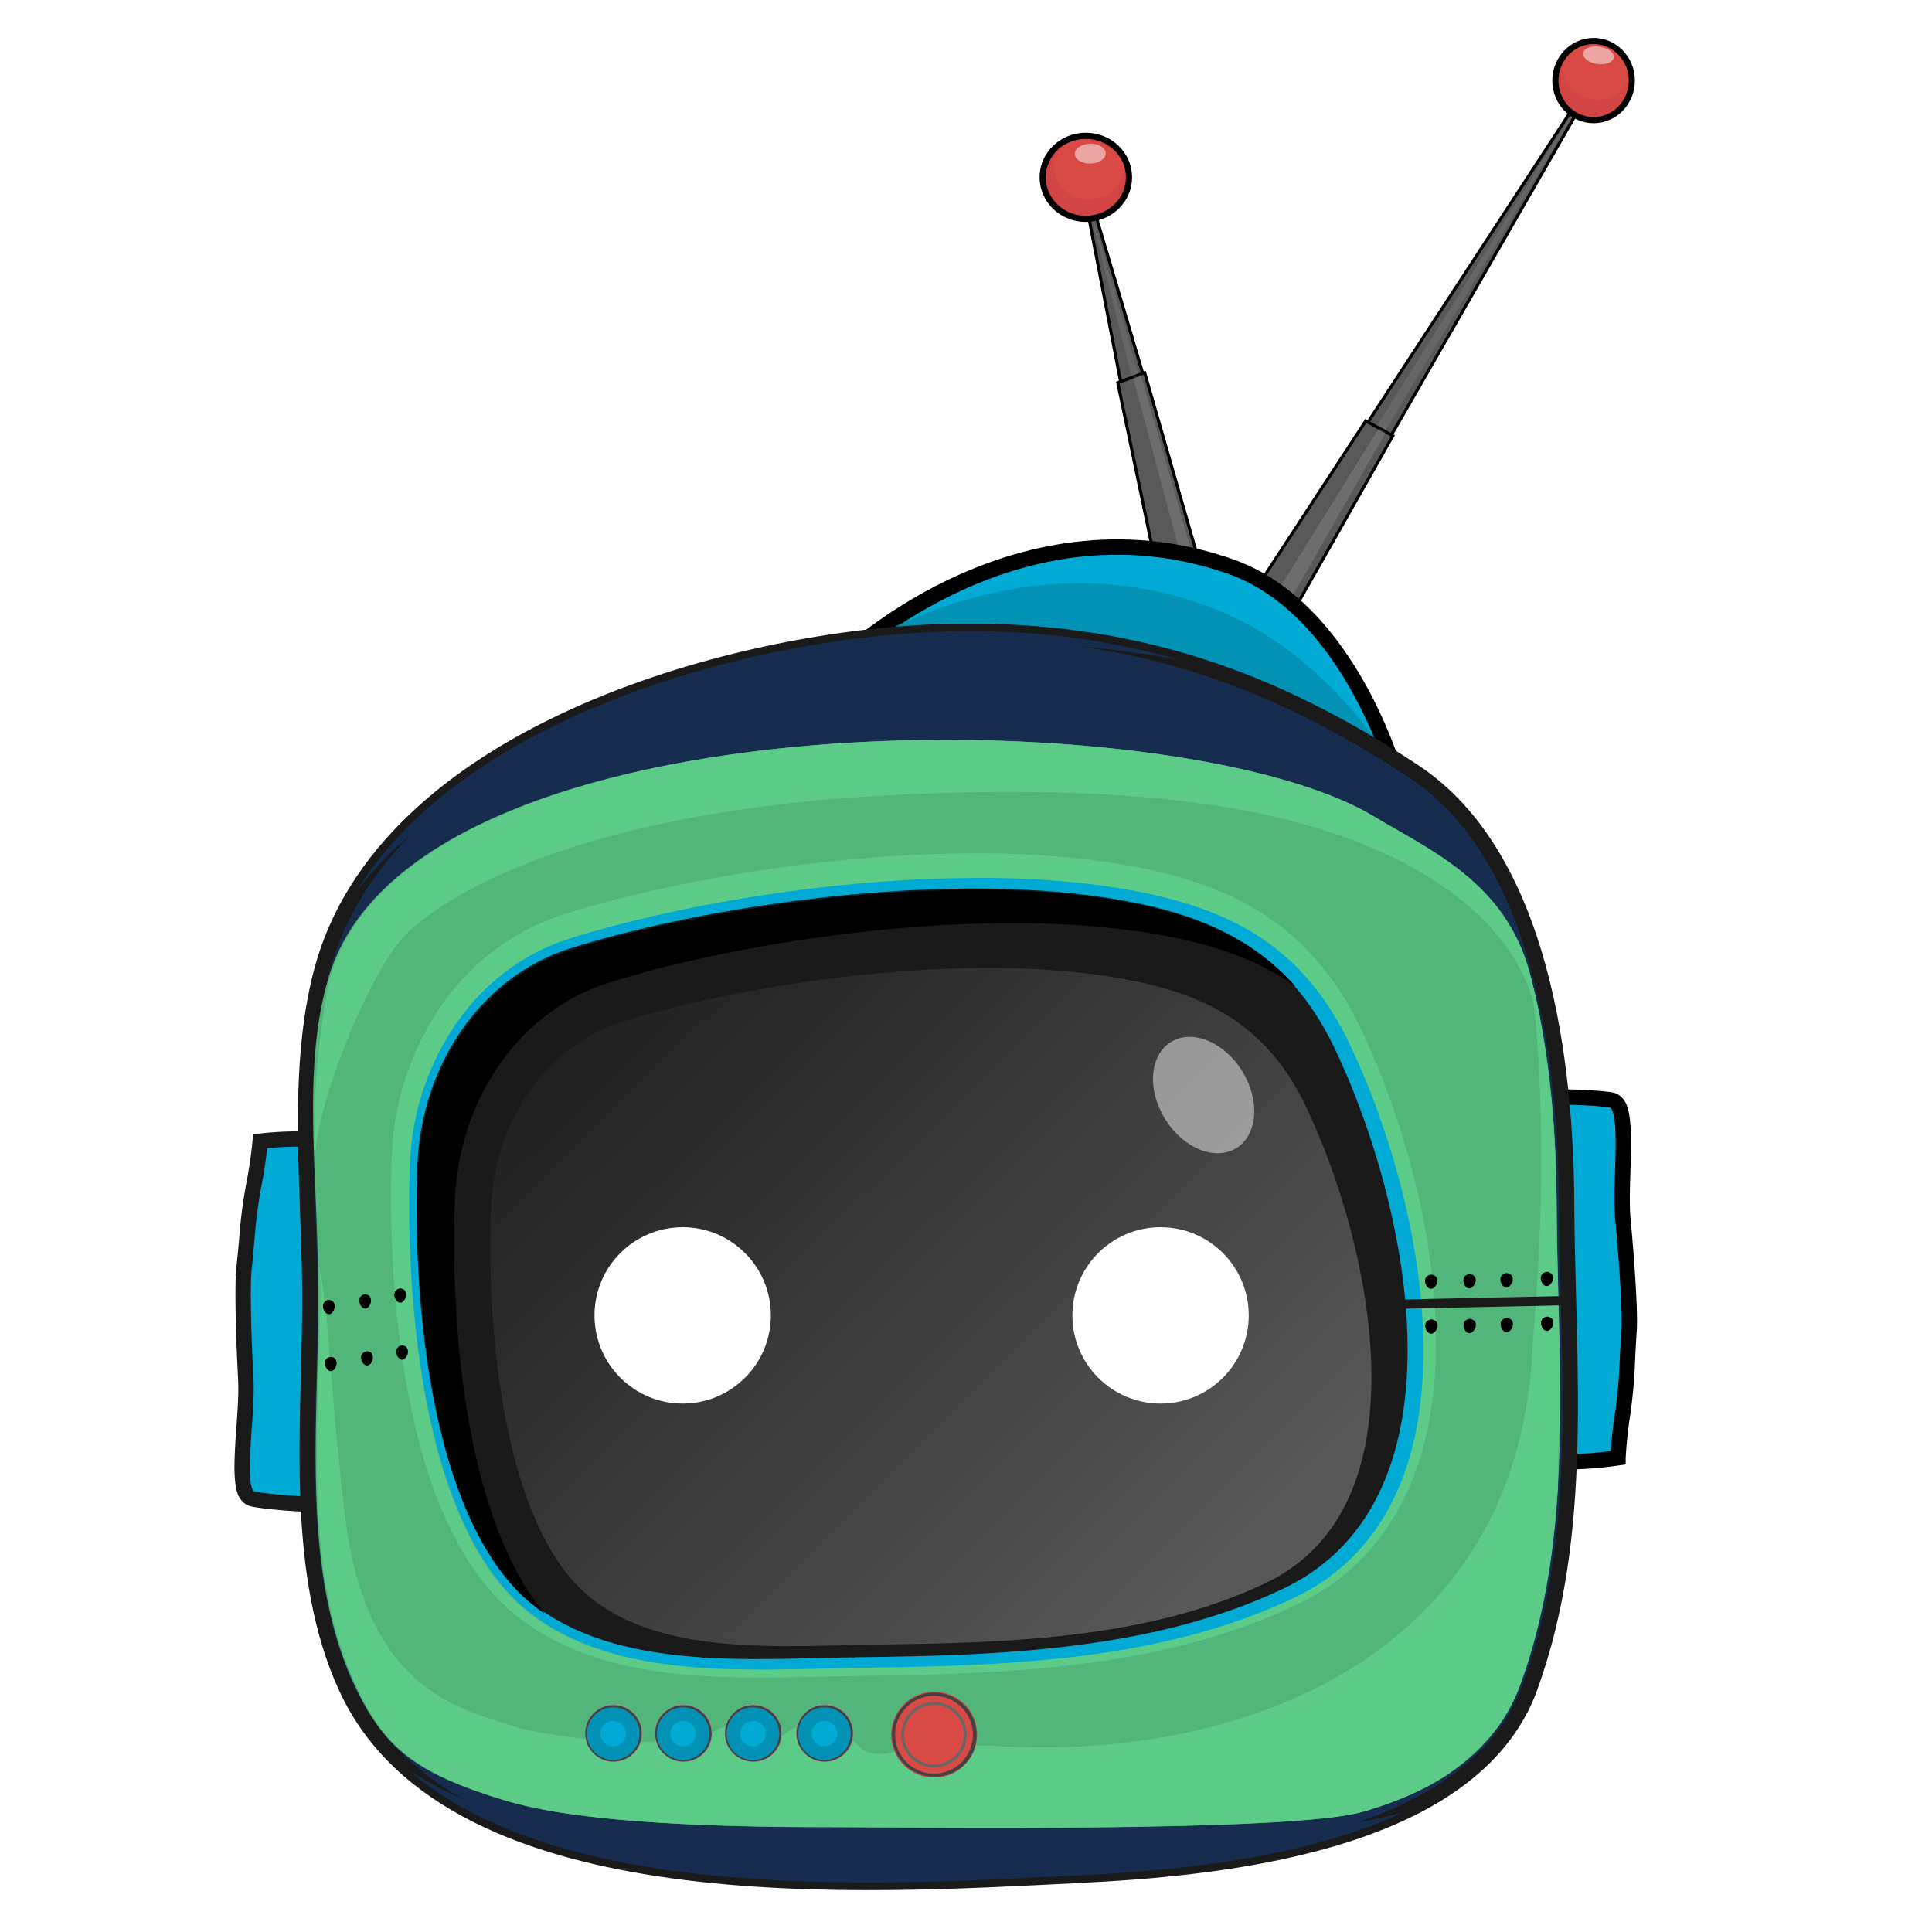 <svg xmlns="http://www.w3.org/2000/svg" xmlns:svg="http://www.w3.org/2000/svg" id="svg971" width="250" height="250" aria-hidden="true" aria-label="ClassBot logo" role="img" version="1.1" viewBox="0 0 250 250"><defs id="defs827"><linearGradient id="c" x1="296.565" x2="575.921" y1="368.237" y2="652.176" gradientTransform="matrix(0.397,0,0,0.397,-73.358,-52.005)" gradientUnits="userSpaceOnUse"><stop id="stop818" offset=".231" stop-color="#fff" stop-opacity="0"/><stop id="stop820" offset="1" stop-color="#fff"/></linearGradient><linearGradient id="d" x1="124.94" x2="149.521" y1="555.033" y2="555.033" gradientTransform="matrix(0.598,0,0,0.598,-34.199,-159.923)" gradientUnits="userSpaceOnUse"/><clipPath id="b"><path d="m 370.546,440.135 c -28.437,9.049 -48.735,37.394 -49.8,71.862 -1.6,51.49 6.678,116.225 36.806,140.982 28.039,23.041 73.35,18.567 107.133,18.171 45.78,-0.536 96.094,-2.258 138.282,-22.3 61.856,-29.39 40.833,-126.114 16.733,-176.364 -15.951,-33.251 -41.934,-44.675 -79.437,-49.609 -55.507,-7.301 -128.61,4.179 -169.717,17.258 z" style="fill:none" id="path824"/></clipPath></defs><path fill="#00aad4" stroke-width="5.728" d="m 41.187,147.454 0.814,0.102 c -0.478,17.518 0.916,31.514 -1.283,46.997 -0.244,0.285 -7.614,-0.326 -8.265,-0.682 -0.774,-0.417 -1.038,-1.272 -1.12,-3.563 -0.031,-4 0.651,-8.449 0.468,-11.92 -0.346,-6.494 -0.438,-12.388 -0.224,-14.302 a 189.534,189.534 0 0 0 0.448,-4.764 c 0.122,-1.608 0.489,-4.285 0.814,-5.965 a 62.805,62.805 0 0 0 0.835,-5.69 45.806,45.806 0 0 1 7.512,-0.214 z" style="stroke:#1a1a1a;stroke-width:1.987;stroke-dasharray:none;stroke-opacity:1" id="path829"/><path fill="#00aad4" stroke-width="5.728" d="m 201.864,189.148 -0.814,-0.071 c -0.224,-17.528 -2.158,-31.453 -0.58,-47.007 0.224,-0.295 7.614,0.02 8.276,0.346 0.794,0.397 1.089,1.242 1.262,3.522 0.193,3.99 -0.305,8.459 0,11.93 0.611,6.474 0.936,12.357 0.794,14.281 a 189.534,189.534 0 0 0 -0.255,4.784 67.884,67.884 0 0 1 -0.57,5.975 c -0.305,1.903 -0.499,3.807 -0.611,5.731 a 46.518,46.518 0 0 1 -7.512,0.509 z" style="stroke:#000;stroke-width:1.987;stroke-dasharray:none" id="path831"/><path d="M 176.956,54.723 208.104,6.983 a 0.137,0.137 0 0 1 0.234,0.143 L 179.928,56.494 Z M 145.014,49.42 139.833,22.669 a 0.204,0.204 0 0 1 0.387,-0.092 l 7.685,25.855 z" style="fill:#595959;stroke:#000;stroke-width:.397;stroke-opacity:1" id="path833"/><path d="m 177.793,55.699 25.87,-41.382 0.155,0.129 -24.91,41.935 z" style="fill:#666;stroke-width:.397" id="path835"/><path d="m 140.647,25.814 5.904,23.351 0.875,-0.407 -7.512,-25.875 a 0.204,0.204 0 0 0 -0.387,0.102 z" style="fill:#666;stroke-width:.397" id="path837"/><path d="m 148.118,48.229 8.459,29.407 a 0.204,0.204 0 0 1 -0.244,0.244 l -5.985,-1.588 a 0.204,0.204 0 0 1 -0.143,-0.163 l -5.568,-26.608 z" style="fill:#595959;fill-opacity:1;stroke:#000;stroke-width:.397;stroke-opacity:1" id="path839"/><path d="m 147.589,48.432 -0.987,0.366 7.604,28.481 1.486,0.387 a 0.204,0.204 0 0 0 0.244,-0.254 z" style="opacity:.14;fill:#eaeaea;stroke-width:.397" id="path841"/><path d="m 180.233,56.392 -13.732,24.196 a 0.132,0.132 0 0 1 -0.173,0.051 l -4.916,-2.453 a 0.132,0.132 0 0 1 -0.051,-0.204 l 15.37,-23.514 z" style="fill:#595959;fill-opacity:1;stroke:#000;stroke-width:.397;stroke-opacity:1" id="path843"/><path d="m 178.432,55.405 -14.037,22.583 1.7,1.16 13.257,-23.237 z" style="opacity:.14;fill:#eaeaea;stroke-width:.397" id="path845"/><path d="m 108.084,86.146 c 0,0 22.618,-22.76 51.068,-12.866 15.686,5.456 21.61,27.483 21.61,27.483 z" style="fill:#00aad4;fill-opacity:1;stroke:#000;stroke-width:1.987;stroke-dasharray:none;stroke-opacity:1" id="path847"/><path d="m 102.832,89.128 c 0,0 24.837,-21.529 53.847,-10.535 19.167,7.258 27.83,28.237 27.83,28.237 z" style="fill:#0192b5;fill-opacity:1;stroke-width:.397" id="path849"/><path d="m 139.202,242.69 c -26.282,1.252 -80.7,5.252 -94.36,-24.226 -6.82,-14.719 -4.855,-33.438 -4.743,-49.287 0.102,-13.874 -2.066,-29.906 1.507,-43.465 8.011,-30.364 52.402,-42.976 79.723,-43.953 25.346,-0.906 44.004,6.454 61.604,18.058 16.857,11.126 19.697,38.457 19.788,56.117 0.112,20.664 2.514,42.416 -4.743,62.418 -7.451,20.531 -40.726,23.483 -58.774,24.328 z" style="fill:#162d50;fill-opacity:1;stroke:#1a1a1a;stroke-width:1.987;stroke-dasharray:none;stroke-opacity:1" id="path851"/><path d="m 86.688,238.761 c -16.236,-1.059 -26.913,-5.334 -33.693,-9.609 20.49,17.712 63.68,14.607 86.207,13.538 11.451,-0.539 29.031,-1.934 42.264,-8.123 -20.969,5.334 -61.451,6.362 -94.767,4.194 z" style="fill:#162d50;fill-opacity:1;stroke:none;stroke-width:.397;stroke-opacity:1" id="path853"/><path d="m 106.903,236.44 c -14.984,0 -32.135,-0.601 -41.541,-3.441 -11.787,-3.563 -15.737,-6.891 -19.544,-15.075 -5.537,-11.95 -5.161,-26.415 -4.784,-40.411 0.071,-2.891 0.143,-5.619 0.163,-8.326 0.031,-3.899 -0.112,-7.868 -0.265,-12.072 -0.397,-10.566 -1.252,-21.61 1.73,-31.077 11.533,-36.543 109.893,-35.566 135.076,-20.409 7.39,4.438 17.04,8.55 20.195,20.236 2.26,8.377 3.43,18.506 3.502,30.079 0.02,3.939 0.122,7.98 0.224,11.899 0.438,16.765 0.896,34.1 -4.906,50.061 -2.921,8.041 -9.619,13.457 -20.46,16.561 -9.467,2.708 -59.283,1.975 -69.391,1.975 z" style="fill:#52b579;fill-opacity:1;stroke-width:.398" id="path855"/><path d="m 197.487,215.797 0.346,-1.089 0.183,-0.611 0.295,-0.998 0.183,-0.651 a 96.101,96.101 0 0 0 0.672,-2.626 l 0.143,-0.641 a 86.828,86.828 0 0 0 0.59,-2.769 l 0.092,-0.499 a 94.767,94.767 0 0 0 0.254,-1.395 c 0,-0.081 0.031,-0.163 0.041,-0.244 0.193,-1.12 0.356,-2.26 0.509,-3.4 l 0.02,-0.173 0.183,-1.517 0.041,-0.326 0.143,-1.374 0.041,-0.366 0.122,-1.344 0.031,-0.366 0.102,-1.384 0.031,-0.305 0.102,-1.486 c 0,-0.071 -0.041,-0.143 -0.041,-0.214 a 30.944,30.944 0 0 0 0.041,-1.69 c 0,-2.351 0.122,-4.57 0.234,-6.667 0.041,-5.293 -0.071,-10.586 -0.204,-15.818 -0.102,-3.909 -0.204,-7.96 -0.224,-11.899 -0.061,-11.329 -1.191,-21.264 -3.359,-29.54 0.163,2.066 0.539,4.296 0.713,6.515 0.743,9.833 1.181,21.681 -0.448,40.95 -1.496,40.065 -37.052,54.214 -69.93,52.015 0,0 -7.838,-0.305 -8.316,0.886 -0.489,1.181 -2.474,-1.293 -2.474,-1.832 -0.326,2.199 -5.273,2.799 -6.667,0.814 -1.934,-1.995 -3.441,1.16 -4.886,1.262 -1.456,0.102 -1.507,-5.385 -4.275,-2.748 -1.272,1.211 -5.161,-2.443 -9.11,-0.346 -5.375,2.85 -21.763,0.967 -26.364,-0.601 -6.372,-2.158 -18.913,-4.296 -21.641,-27.087 -2.046,-17.172 -1.934,-24.939 -3.329,-32.308 0.051,1.771 0.071,3.522 0.061,5.263 -0.02,2.708 -0.102,5.436 -0.173,8.326 -0.366,13.996 -0.753,28.471 4.784,40.411 3.797,8.194 7.756,11.523 19.513,15.075 2.85,0.814 5.741,1.405 8.673,1.781 0.641,0.071 1.293,0.163 1.954,0.254 l 0.57,0.071 0.499,0.051 0.59,0.071 0.539,0.051 0.977,0.102 0.509,0.051 0.621,0.051 0.519,0.041 1.018,0.091 0.55,0.041 0.651,0.051 0.529,0.031 0.936,0.071 0.682,0.041 a 1464.759,1464.759 0 0 0 2.86,0.153 l 0.611,0.031 0.611,0.031 0.611,0.031 0.875,0.031 0.733,0.031 0.713,0.031 0.58,0.021 0.835,0.021 0.631,0.021 0.916,0.021 0.509,0.011 0.855,0.021 0.407,0.011 1.191,0.031 h 0.438 l 0.906,0.021 h 0.387 l 1.221,0.021 h 0.336 l 0.977,0.021 h 4.479 c 10.098,0 59.853,0.743 69.309,-1.965 l 0.916,-0.265 0.285,-0.102 0.611,-0.183 0.316,-0.102 0.57,-0.204 0.316,-0.102 0.784,-0.285 0.377,-0.143 a 47.638,47.638 0 0 0 0.428,-0.173 l 0.438,-0.173 0.326,-0.143 0.468,-0.194 0.234,-0.102 c 0.59,-0.254 1.16,-0.529 1.72,-0.814 l 0.102,-0.041 0.57,-0.305 0.061,-0.021 a 31.657,31.657 0 0 0 2.321,-1.374 c 2.545,-1.812 4.825,-3.97 6.779,-6.413 0.58,-0.814 1.11,-1.68 1.578,-2.586 l 0.02,-0.041 0.316,-0.631 0.061,-0.143 0.265,-0.56 0.122,-0.295 a 11.411,11.411 0 0 0 0.448,-1.15 70.745,70.745 0 0 0 0.56,-1.598 l 0.173,-0.519 z" style="fill:#5bcb87;fill-opacity:1;stroke-width:.397" id="path857"/><path d="m 98.088,216.031 c -10.281,0 -21.895,-0.906 -30.11,-7.655 -5.639,-4.631 -9.792,-12.877 -12.337,-24.511 -2.036,-9.283 -2.952,-20.725 -2.606,-32.207 a 34.018,34.018 0 0 1 5.975,-18.526 c 3.664,-5.252 8.652,-8.988 14.414,-10.82 11.319,-3.603 31.891,-7.807 52.656,-7.807 a 117.161,117.161 0 0 1 15.167,0.916 c 8.286,1.089 14.424,2.911 19.31,5.741 5.578,3.227 9.802,7.96 12.927,14.454 7.634,15.93 12.815,39.139 7.176,55.089 -2.647,7.482 -7.431,12.917 -14.251,16.144 -16.531,7.858 -35.596,8.713 -55.303,8.947 -1.639,0.021 -3.329,0.061 -5.12,0.102 -2.555,0.071 -5.202,0.143 -7.899,0.143 z" style="fill:#727272;stroke-width:.397" id="path859"/><path d="m 98.302,217.079 c -10.739,0 -22.903,-0.957 -31.749,-8.225 -6.097,-5.008 -10.546,-13.742 -13.212,-25.946 -2.087,-9.487 -3.033,-21.152 -2.667,-32.838 a 36.584,36.584 0 0 1 6.433,-19.931 30.476,30.476 0 0 1 15.757,-11.798 c 11.492,-3.664 32.369,-7.919 53.44,-7.919 a 119.798,119.798 0 0 1 15.503,0.926 c 8.632,1.14 15.075,3.064 20.267,6.077 6.036,3.491 10.607,8.591 13.945,15.564 7.879,16.409 13.182,40.421 7.288,57.074 -2.881,8.143 -8.113,14.078 -15.564,17.61 -16.999,8.082 -36.38,8.958 -56.392,9.192 -1.608,0.021 -3.267,0.071 -5.028,0.102 h -0.041 c -2.575,0.061 -5.242,0.112 -7.97,0.112 z" style="opacity:.71;fill:#5fd38d;fill-opacity:1;stroke-width:.397" id="path861"/><path d="m 98.495,216.031 c -10.383,0 -22.109,-0.916 -30.385,-7.716 -5.69,-4.682 -9.874,-12.999 -12.449,-24.735 -2.046,-9.365 -2.982,-20.908 -2.626,-32.492 a 34.314,34.314 0 0 1 6.026,-18.689 c 3.695,-5.293 8.734,-9.059 14.546,-10.912 11.411,-3.634 32.166,-7.879 53.125,-7.879 a 118.23,118.23 0 0 1 15.289,0.916 c 8.367,1.11 14.556,2.952 19.493,5.802 5.619,3.257 9.874,8.021 13.029,14.576 7.706,16.073 12.927,39.495 7.237,55.578 -2.667,7.553 -7.502,13.029 -14.352,16.287 -16.694,7.93 -35.922,8.795 -55.812,9.029 -1.649,0.021 -3.359,0.061 -5.151,0.102 a 288.475,288.475 0 0 1 -7.98,0.143 z" style="fill:#00aad4;fill-opacity:1;stroke-width:.397" id="path863"/><ellipse cx="140.505" cy="22.944" rx="5.588" ry="5.375" style="fill:#d34444;fill-opacity:1;stroke:#000;stroke-width:.795;stroke-dasharray:none;stroke-opacity:1" id="ellipse865"/><path d="m 145.452,21.417 a 5.405,5.171 0 0 0 -5.079,-3.257 5.527,5.293 0 0 0 -3.288,1.018 4.224,4.051 0 0 0 -0.733,2.27 4.55,4.357 0 0 0 9.1,0 z" style="fill:#d94a44;fill-opacity:1;stroke-width:.377" id="path867"/><ellipse cx="206.21" cy="10.424" rx="4.947" ry="5.12" style="fill:#d34444;fill-opacity:1;stroke:#000;stroke-width:.795;stroke-dasharray:none;stroke-opacity:1" id="ellipse869"/><path d="m 206.21,5.721 a 4.509,4.662 0 0 0 -4.072,2.759 4.581,4.733 0 0 0 4.499,4.438 4.509,4.662 0 0 0 4.072,-2.759 4.581,4.733 0 0 0 -4.499,-4.438 z" style="fill:#d94a44;fill-opacity:1;stroke-width:.37" id="path871"/><g id="g885" transform="matrix(0.598,0,0,0.598,-38.769,-161.358)"><circle cx="266.996" cy="645.14" r="9.296" style="fill:#d94a44;fill-opacity:1;stroke-width:.665" id="circle873"/><circle cx="266.996" cy="645.259" r="9.177" style="fill:#424242;stroke-width:.665" id="circle875"/><path d="m 267.048,654.26 a 9.212,9.212 0 0 1 -6.886,-15.335 9.236,9.236 0 1 0 14.928,10.612 9.21,9.21 0 0 1 -8.042,4.722 z" style="fill:#ce3a3a;fill-opacity:1;stroke-width:.665" id="path877"/><circle cx="266.936" cy="645.2" r="8.427" style="fill:#d94a44;fill-opacity:1;stroke-width:.665" id="circle879"/><circle cx="266.936" cy="645.2" r="7.078" style="fill:#666;stroke-width:.665" id="circle881"/><circle cx="266.936" cy="645.2" r="6.448" style="fill:#d94a44;fill-opacity:1;stroke-width:.665" id="circle883"/></g><path fill="#00aad4" d="m 74.29,188.272 h 4.866 v 13.06 h -4.866 z m 7.736,1.242 h 4.855 v 13.05 h -4.855 z m 7.807,0.234 h 4.866 v 13.05 h -4.866 z m 7.736,0.132 h 4.855 v 13.05 h -4.845 z m 7.777,-0.102 h 4.866 v 13.06 h -4.866 z m 7.736,0.132 h 4.855 v 13.05 h -4.855 z m 7.818,0.234 h 4.855 v 13.05 h -4.855 z m 7.736,0.132 h 4.845 v 13.05 h -4.855 z m 7.98,-0.071 h 4.855 v 13.06 h -4.855 z m 7.736,0.132 h 4.855 v 13.06 h -4.866 z m 7.807,0.234 h 4.855 v 13.06 h -4.855 z m 7.736,-0.977 h 4.866 v 13.06 h -4.866 z" style="stroke-width:1.832" id="path887"/><g clip-path="url(#b)" style="fill:#1a1a1a" id="g903" transform="matrix(0.397,0,0,0.397,-73.358,-52.005)"><path d="M 315.535,405.023 H 365.4 v 288.308 h -49.865 z" style="fill:#1a1a1a" id="path889"/><path d="m 364.543,405.023 h 49.865 v 288.308 h -49.865 z" style="fill:#1a1a1a" id="path891"/><path d="m 413.552,405.023 h 49.865 v 288.308 h -49.865 z" style="fill:#1a1a1a" id="path893"/><path d="m 462.56,405.023 h 49.865 V 693.331 H 462.56 Z" style="fill:#1a1a1a" id="path895"/><path d="m 511.568,405.023 h 49.865 v 288.308 h -49.865 z" style="fill:#1a1a1a" id="path897"/><path d="m 560.577,405.023 h 49.865 v 288.308 h -49.865 z" style="fill:#1a1a1a" id="path899"/><path d="M 609.585,405.023 H 659.45 V 693.331 H 609.585 Z" style="fill:#1a1a1a" id="path901"/></g><path d="m 102.16,213.008 c -8.958,0 -19.055,-0.753 -25.926,-6.413 -10.25,-8.418 -13.294,-31.29 -12.724,-49.877 0.366,-11.523 7.125,-21.335 16.816,-24.43 11.014,-3.502 29.988,-7.034 47.557,-7.034 a 104.977,104.977 0 0 1 13.569,0.814 c 12.378,1.629 21.783,5.151 27.484,17.009 a 93.536,93.536 0 0 1 7.492,23.666 c 1.659,9.701 1.323,18.292 -1.008,24.847 -2.178,6.158 -6.107,10.617 -11.655,13.263 -14.699,6.973 -31.881,7.736 -49.674,7.94 -1.527,0.031 -3.094,0.051 -4.743,0.102 -2.341,0.061 -4.754,0.102 -7.197,0.102 z" style="opacity:.271;fill:url(#c);stroke-width:.397" id="path905"/><path d="m 58.838,155.771 c 0.428,-13.701 8.489,-24.959 19.798,-28.562 16.337,-5.191 45.388,-9.752 67.447,-6.851 8.713,1.14 15.859,3.176 21.559,7.298 -6.291,-7.125 -14.963,-10.118 -26.293,-11.604 -22.058,-2.901 -51.109,1.659 -67.447,6.861 -11.299,3.593 -19.371,14.861 -19.788,28.562 -0.641,20.46 2.647,46.182 14.627,56.026 q 0.835,0.692 1.73,1.293 C 60.945,197.393 58.258,174.409 58.838,155.771 Z" style="fill:#000;stroke-width:.397" id="path907"/><path d="m 73.903,122.913 c -11.299,3.593 -19.371,14.861 -19.788,28.562 -0.641,20.46 2.647,46.182 14.627,56.026 11.136,9.161 29.143,7.38 42.569,7.227 18.2,-0.224 38.192,-0.906 54.967,-8.866 24.572,-11.686 16.215,-50.122 6.637,-70.093 -6.331,-13.212 -16.663,-17.752 -31.555,-19.717 -22.068,-2.901 -51.119,1.659 -67.457,6.861 z" style="fill:none;stroke-width:.397" id="path909"/><path d="m 197.935,125.865 c -3.156,-11.686 -12.785,-15.798 -20.165,-20.236 -20.633,-12.439 -90.451,-15.32 -121.233,4.214 -6.739,4.275 -11.604,9.629 -13.681,16.195 -0.987,3.156 -2.545,14.709 -2.138,24.185 0.407,-8.968 7.95,-25.611 11.757,-29.275 8.347,-8.041 28.491,-15.849 59.161,-17.834 19.167,-1.232 39.373,-0.896 54.631,2.891 15.248,3.787 26.231,10.82 30.761,19.992 1.14,2.3 1.445,4.387 2.29,5.924 q -0.611,-3.156 -1.384,-6.057 z" style="fill:#5bcb87;fill-opacity:1;stroke-width:.397" id="path911"/><ellipse id="ellipse913" cx="140.554" cy="23.284" rx="2.005" ry="1.283" style="opacity:.5;fill:#fff;stroke-width:.397" transform="rotate(-1.385)"/><ellipse id="ellipse915" cx="22.98" cy="205.674" rx="1.13" ry="2.005" style="opacity:.5;fill:#fff;stroke-width:.397" transform="rotate(-81.643)"/><path d="M 45.941,115.604 C 51.081,108.479 64.263,97.567 84.784,91.062 113.082,82.094 133.318,81.809 152.73,85.403 a 99.114,99.114 0 0 0 -31.402,-3.644 C 97.264,82.624 59.957,92.508 45.941,115.604 Z" style="fill:#162d50;fill-opacity:1;stroke-width:.397" id="path917"/><g id="g923" transform="matrix(0.598,0,0,0.598,-34.199,-155.149)"><circle cx="204.912" cy="544.081" r="19.081" style="opacity:1;fill:#fff;fill-opacity:1;stroke-width:.763" id="circle919"/><circle cx="308.32" cy="544.081" r="19.081" style="opacity:1;fill:#fff;fill-opacity:1;stroke-width:.763" id="circle921"/></g><path d="m 42.083,168.393 c 0.163,-0.102 0.377,-0.254 0.662,-0.153 0.305,0.102 0.387,0.183 0.478,0.377 a 1.069,1.069 0 0 1 0.031,0.774 c -0.692,1.71 -2.077,-0.346 -1.16,-0.998 z m 4.703,-0.733 c 0.153,-0.102 0.366,-0.244 0.662,-0.143 0.305,0.102 0.387,0.183 0.478,0.377 0.102,0.224 0.102,0.519 0.02,0.763 -0.692,1.72 -2.066,-0.336 -1.16,-0.998 z m 4.54,-0.753 c 0.153,-0.102 0.377,-0.254 0.662,-0.153 0.305,0.102 0.387,0.183 0.478,0.377 a 1.12,1.12 0 0 1 0.02,0.774 c -0.692,1.71 -2.066,-0.346 -1.16,-0.998 z m -8.998,8.856 c 0.153,-0.102 0.377,-0.254 0.662,-0.153 0.305,0.102 0.387,0.183 0.478,0.377 a 1.018,1.018 0 0 1 0.02,0.774 c -0.682,1.71 -2.066,-0.346 -1.16,-0.998 z m 4.703,-0.733 c 0.153,-0.102 0.366,-0.244 0.662,-0.143 0.305,0.102 0.377,0.183 0.468,0.377 a 1.038,1.038 0 0 1 0.031,0.763 c -0.692,1.72 -2.077,-0.336 -1.16,-0.998 z m 4.54,-0.753 c 0.153,-0.102 0.366,-0.254 0.662,-0.153 0.305,0.102 0.377,0.183 0.468,0.377 a 1.059,1.059 0 0 1 0.031,0.774 c -0.692,1.71 -2.066,-0.346 -1.16,-0.998 z" style="stroke-width:2.685" id="path925"/><path d="m 184.814,170.856 c 0.173,-0.071 0.417,-0.204 0.713,-0.051 0.295,0.143 0.366,0.234 0.448,0.438 a 0.977,0.977 0 0 1 -0.071,0.763 c -0.906,1.608 -2.107,-0.621 -1.089,-1.15 z m 4.957,-0.071 c 0.173,-0.071 0.417,-0.204 0.713,-0.051 0.295,0.143 0.366,0.234 0.448,0.438 a 0.977,0.977 0 0 1 -0.071,0.763 c -0.906,1.608 -2.107,-0.621 -1.089,-1.15 z m 4.794,-0.122 c 0.173,-0.071 0.417,-0.204 0.713,-0.051 0.305,0.143 0.377,0.234 0.448,0.438 a 0.967,0.967 0 0 1 -0.061,0.763 c -0.916,1.608 -2.107,-0.621 -1.099,-1.15 z m 5.232,-0.163 c 0.173,-0.081 0.407,-0.204 0.702,-0.061 0.305,0.143 0.377,0.234 0.448,0.438 a 0.977,0.977 0 0 1 -0.061,0.774 c -0.916,1.598 -2.107,-0.631 -1.089,-1.15 z m -15.004,-5.446 c 0.163,-0.071 0.407,-0.204 0.702,-0.051 0.305,0.143 0.377,0.234 0.448,0.438 a 0.967,0.967 0 0 1 -0.061,0.763 c -0.916,1.608 -2.107,-0.621 -1.089,-1.15 z m 4.957,-0.061 c 0.163,-0.081 0.407,-0.204 0.702,-0.061 0.305,0.143 0.377,0.244 0.448,0.438 a 0.987,0.987 0 0 1 -0.061,0.774 c -0.916,1.598 -2.107,-0.631 -1.089,-1.15 z m 4.784,-0.132 c 0.173,-0.071 0.428,-0.193 0.713,-0.051 0.305,0.143 0.377,0.234 0.448,0.438 a 0.977,0.977 0 0 1 -0.061,0.774 c -0.916,1.598 -2.107,-0.631 -1.089,-1.15 z m 5.232,-0.163 c 0.173,-0.071 0.417,-0.204 0.713,-0.051 0.295,0.143 0.366,0.234 0.448,0.438 a 0.987,0.987 0 0 1 -0.071,0.763 c -0.916,1.608 -2.107,-0.621 -1.089,-1.15 z" style="stroke-width:2.746" id="path927"/><g id="g963" transform="matrix(0.598,0,0,0.598,-70.386,-160.493)"><circle cx="250.486" cy="643.429" r="6.228" style="fill:#919191;stroke-width:.665" id="circle929"/><circle cx="250.456" cy="643.459" r="6.107" style="fill:#424242;stroke-width:.665" id="circle931"/><circle cx="250.396" cy="643.519" r="5.687" style="fill:#0192b5;fill-opacity:1;stroke-width:.665" id="circle933"/><circle cx="250.396" cy="643.519" r="2.749" style="fill:#00aad4;fill-opacity:1;stroke-width:.665" id="circle935"/><g id="g961" transform="translate(0.211,0.106)"><circle cx="295.982" cy="643.324" r="6.228" style="fill:#919191;stroke-width:.665" id="circle937"/><circle cx="295.952" cy="643.353" r="6.107" style="fill:#424242;stroke-width:.665" id="circle939"/><circle cx="295.892" cy="643.413" r="5.687" style="fill:#0192b5;fill-opacity:1;stroke-width:.665" id="circle941"/><circle cx="295.892" cy="643.413" r="2.749" style="fill:#00aad4;fill-opacity:1;stroke-width:.665" id="circle943"/><circle cx="280.509" cy="643.324" r="6.228" style="fill:#919191;stroke-width:.665" id="circle945"/><circle cx="280.478" cy="643.353" r="6.107" style="fill:#424242;stroke-width:.665" id="circle947"/><circle cx="280.418" cy="643.413" r="5.687" style="fill:#0192b5;fill-opacity:1;stroke-width:.665" id="circle949"/><circle cx="280.418" cy="643.413" r="2.749" style="fill:#00aad4;fill-opacity:1;stroke-width:.665" id="circle951"/><circle cx="265.395" cy="643.324" r="6.228" style="fill:#919191;stroke-width:.665" id="circle953"/><circle cx="265.365" cy="643.353" r="6.107" style="fill:#424242;stroke-width:.665" id="circle955"/><circle cx="265.305" cy="643.413" r="5.687" style="fill:#0192b5;fill-opacity:1;stroke-width:.665" id="circle957"/><circle cx="265.305" cy="643.413" r="2.749" style="fill:#00aad4;fill-opacity:1;stroke-width:.665" id="circle959"/></g></g><path d="m 40.577,173.268 14.444,-3.125" style="fill:#fff;stroke:url(#d);stroke-width:1.184" id="path965"/><path d="m 202.485,168.301 -21.01,0.448" style="fill:red;fill-opacity:1;stroke:#1a1a1a;stroke-width:1.195;stroke-opacity:1" id="path967"/><ellipse id="ellipse969" cx="72.076" cy="193.586" rx="5.894" ry="8.052" style="opacity:.469;fill:#fff;stroke-width:.297" transform="matrix(0.912,-0.411,0.465,0.885,0,0)"/></svg>